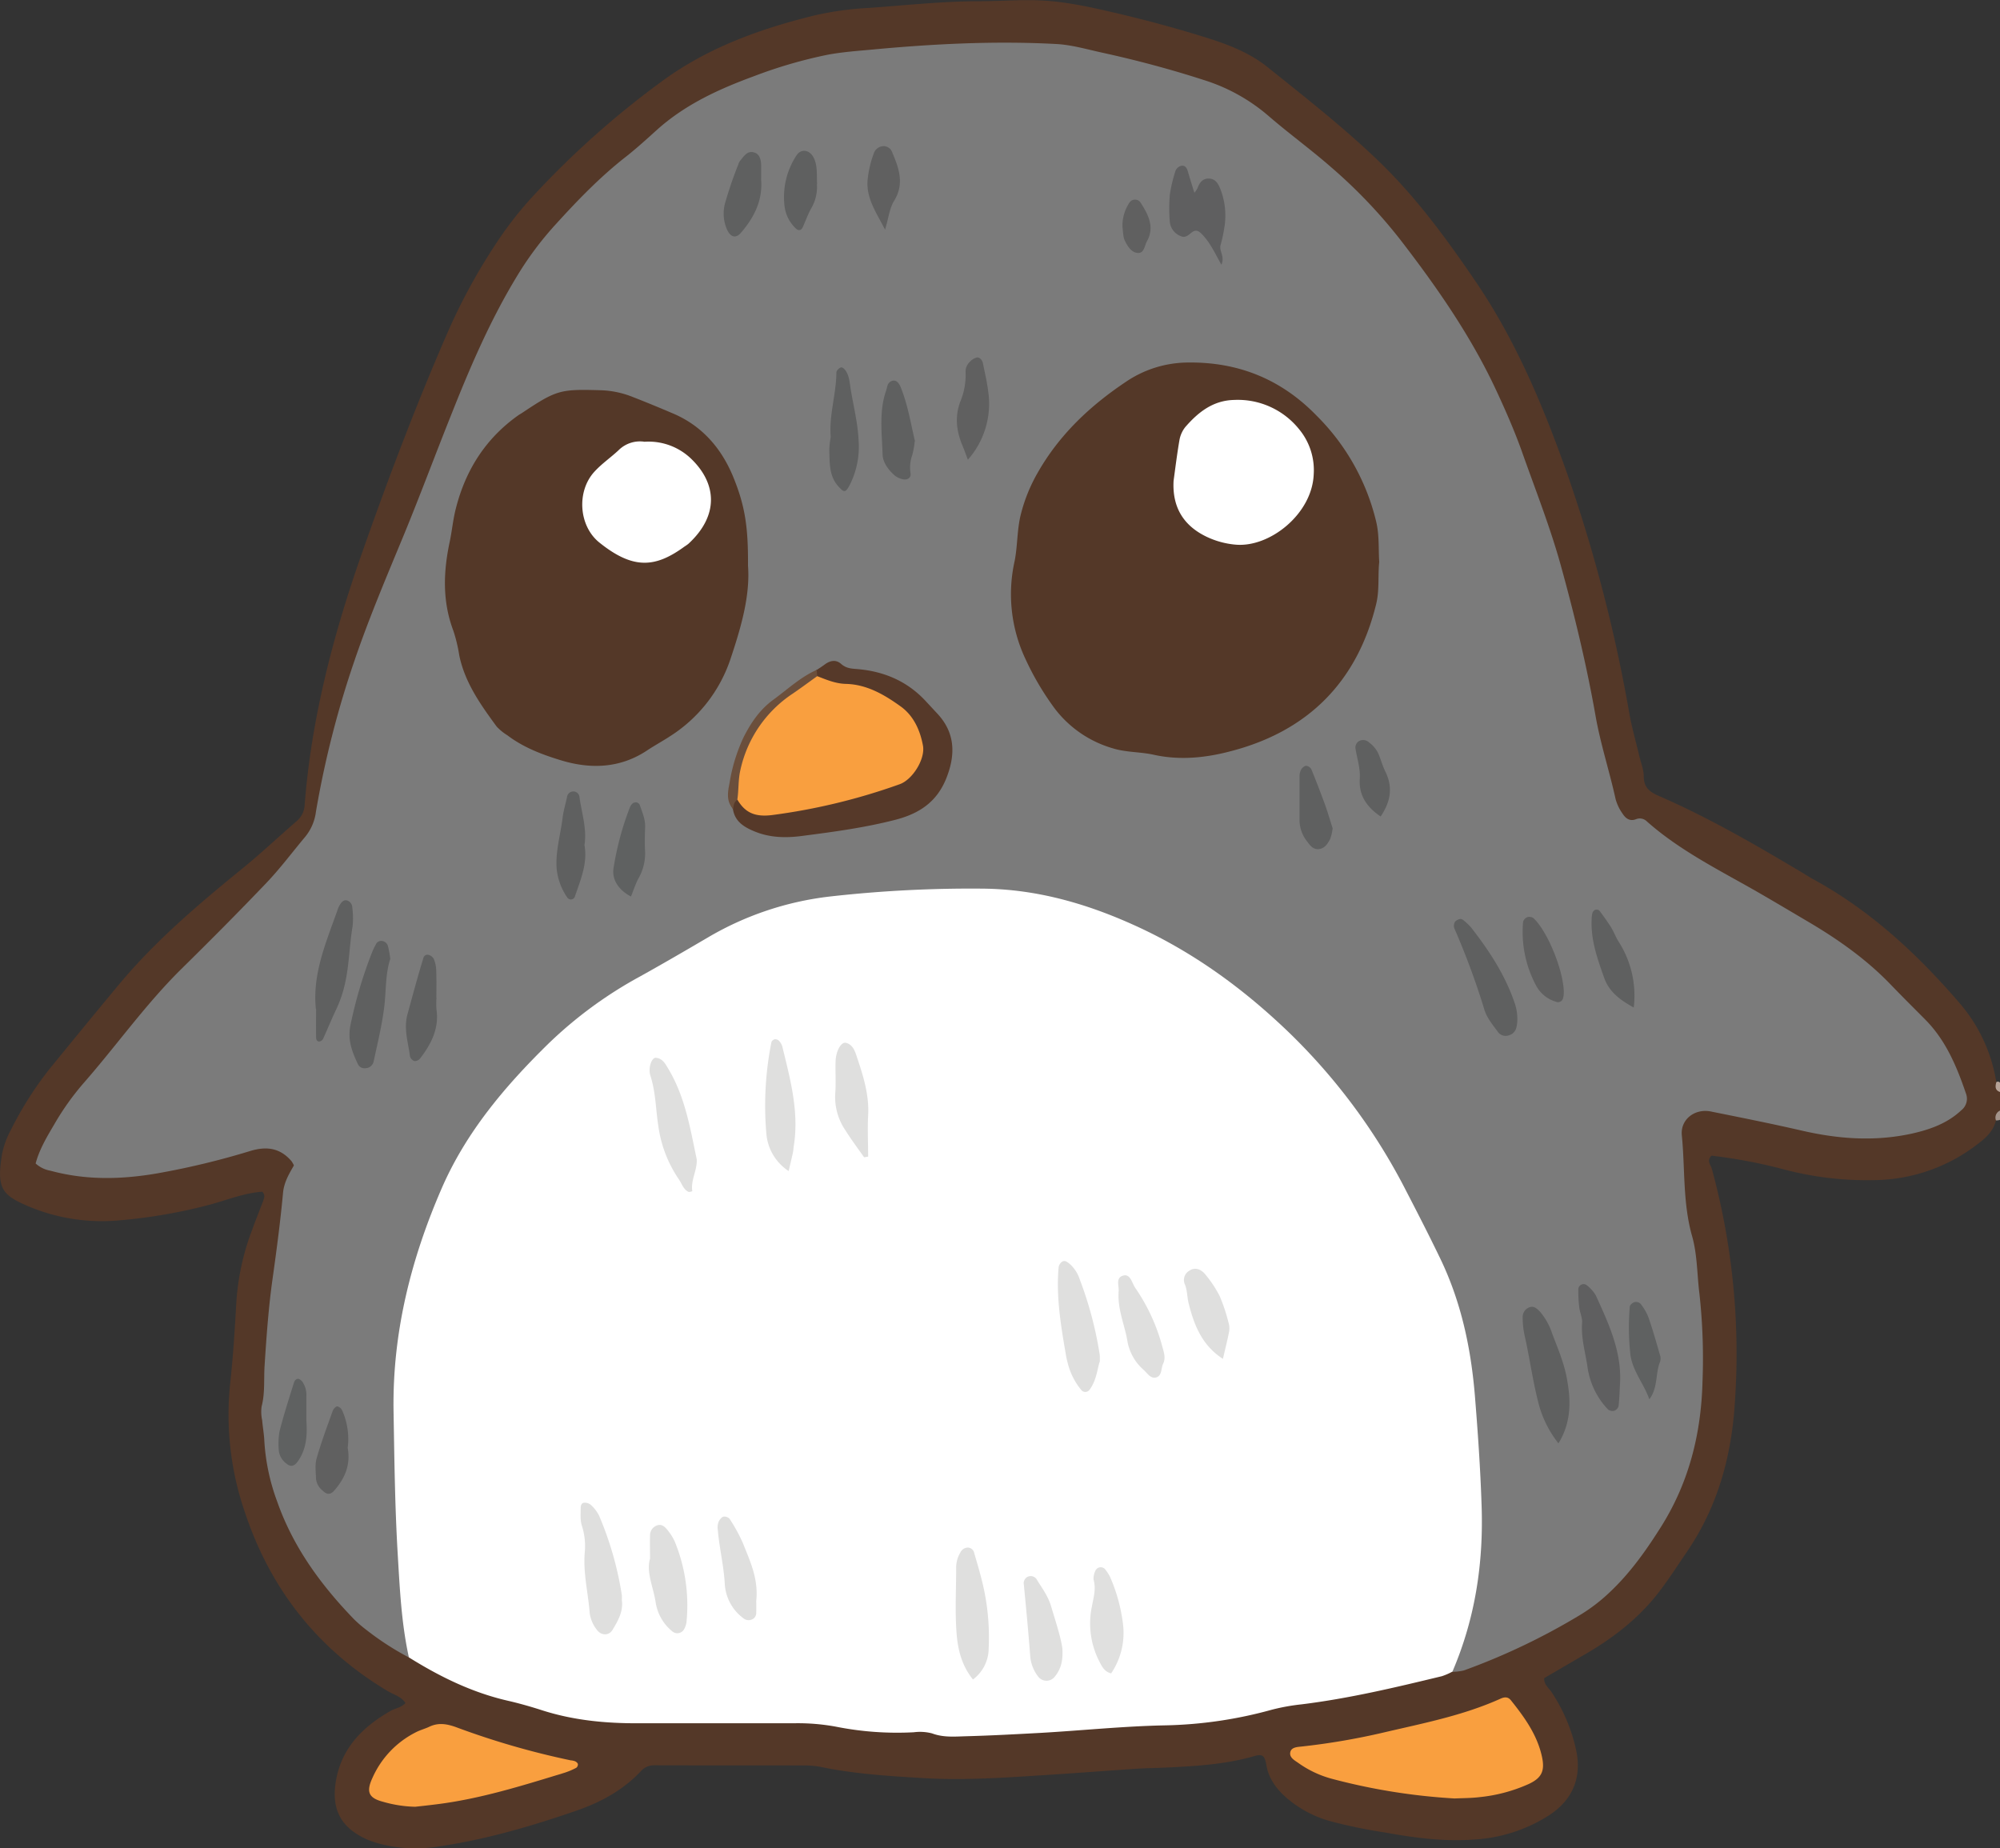 <svg xmlns="http://www.w3.org/2000/svg" viewBox="0 0 599.48 553.97"><rect x="0" y="0" width="599.48" height="553.97" fill="#333333" stroke="none"/><defs><style>.cls-1{fill:#543828;}.cls-1,.cls-10,.cls-11,.cls-12,.cls-13,.cls-14,.cls-2,.cls-3,.cls-4,.cls-5,.cls-6,.cls-7,.cls-8,.cls-9{fill-rule:evenodd;}.cls-2{fill:#b7a398;}.cls-3{fill:#a3948b;}.cls-4{fill:#7b7b7b;}.cls-5{fill:#fff;}.cls-6{fill:#f99f3f;}.cls-7{fill:#563929;}.cls-8{fill:#5f6060;}.cls-9{fill:#5f5f60;}.cls-10{fill:#606060;}.cls-11{fill:#5f6161;}.cls-12{fill:#6b4f3c;}.cls-13{fill:#dfdfde;}.cls-14{fill:#e0e0df;}</style></defs><title>Asset 6</title><g id="Layer_2" data-name="Layer 2"><g id="Layer_1-2" data-name="Layer 1"><path class="cls-1" d="M598.27,335.83c-.74,3.11-2.92,5.15-5.36,7a51.51,51.51,0,0,1-30.13,10.88,97.82,97.82,0,0,1-28.86-3.4A154.2,154.2,0,0,0,513,346.4c-1.56,1.56-.2,2.78.11,3.94A210.78,210.78,0,0,1,520,420.5c-1,15.93-5.1,31-14.23,44.44-3,4.4-5.87,8.9-9.15,13.07-5.84,7.34-13.19,13-21.24,17.69L462.85,503c-.11,1.93,1.37,2.92,2.22,4.2a50.9,50.9,0,0,1,7.31,17.15c1.87,8.33-.94,15.11-8.05,19.76a46.41,46.41,0,0,1-22.17,7.25c-9.07.71-18-.45-26.9-2.07a151,151,0,0,1-17-3.54,34,34,0,0,1-12.7-6.92c-3-2.66-5.3-5.72-6-9.86-.45-2.75-1.19-3.29-3.54-2.61-8.53,2.47-17.29,3-26.08,3.43-3.23.17-6.49.17-9.72.4-9.7.65-19.39,1.41-29.09,2-11.53.76-23.16,1.47-34.69.76-9.9-.59-19.85-1.21-29.63-3.17a25.22,25.22,0,0,0-4.81-.6c-15.28-.05-30.59,0-45.87-.05A5.26,5.26,0,0,0,192,531c-5.39,5.7-12.14,9.3-19.39,11.79-13.35,4.6-26.87,8.56-40.88,10.63a42.91,42.91,0,0,1-17.91-.76,32.16,32.16,0,0,1-3.94-1.36c-7.74-3.52-10.6-9-9.21-17.38,1.67-10,8.07-16.33,16.44-21.12,1.39-.79,3.11-.93,4.42-2.32-1.25-2-3.52-2.5-5.33-3.6-21-12.53-35.15-30.59-42.8-53.6a89.73,89.73,0,0,1-4.43-38.36c.88-8.05,1.39-16.13,1.85-24.21a74,74,0,0,1,4.84-22.3c1-2.81,2.16-5.62,3.21-8.42.31-.85.71-1.73-.23-2.78-5.36.34-10.52,2.47-15.76,3.88a157.28,157.28,0,0,1-28,4.77,56.61,56.61,0,0,1-26.5-4.34C.47,358.16-1,356.06.58,346.09a25.26,25.26,0,0,1,2.55-7.15A105.31,105.31,0,0,1,15,320.21c6.92-8.45,13.78-16.87,20.75-25.23,10.91-13.07,23.81-24,36.93-34.67,5.56-4.54,10.8-9.47,16.22-14.17a6.72,6.72,0,0,0,2.41-4.77c2-26,8.56-51.05,17.18-75.57,7.73-22,16-43.88,25.31-65.31a175.27,175.27,0,0,1,14.46-26.84,110.3,110.3,0,0,1,11-14.32,268,268,0,0,1,39.89-35.51c13.52-9.73,28.94-15.25,45-19.2a96.22,96.22,0,0,1,16.47-2.26c11.08-.8,22.14-2,33.28-2,6,0,12-.51,18.05-.23,7.2.34,14.21,1.84,21.18,3.46,9.92,2.29,19.73,4.93,29.42,8,6.24,2,12.25,4.42,17.35,8.5,11,8.82,22.14,17.55,32.4,27.3C423.82,58.28,433.15,70.93,442.05,84c12.39,18.11,20.69,38.09,27.95,58.7a457,457,0,0,1,18.37,71.09c.76,4.34,2,8.57,3,12.85.48,2,1.31,4,1.33,6.06,0,3.4,1.82,4.71,4.65,5.93C512,245,525.81,253,539.53,261.16c1.39.82,2.75,1.73,4.17,2.49,16.89,9.27,30.78,22.11,43.28,36.57a47.91,47.91,0,0,1,11.4,24.15c.59.91.17,2.19,1.1,2.95v5.56c-.93.76-.48,2.09-1.21,2.95Z"/><path class="cls-2" d="M599.48,327.32c-1.55-.54-1.44-1.7-1.1-2.95a.77.77,0,0,1,1.1.17v2.78Z"/><path class="cls-3" d="M598.27,335.83a2.32,2.32,0,0,1,1.21-2.95v2.77a2.92,2.92,0,0,1-1.21.18Z"/><path class="cls-4" d="M122.56,496.8a83.62,83.62,0,0,1-12.76-8.27,36.48,36.48,0,0,1-3.69-3.18c-9.92-10.26-18.22-21.6-23-35.2a62.67,62.67,0,0,1-3.88-18.26c-.09-2.07-.48-4.11-.65-6.18a12,12,0,0,1-.17-4.11c1.08-4.11.62-8.3.91-12.44.56-8.76,1.19-17.52,2.43-26.22,1.19-8.45,2.3-16.93,3.09-25.43.31-3.2,1.82-5.67,3.26-8.19a8.15,8.15,0,0,0-.73-1.28C84,344.13,80,343.48,75,345a234.63,234.63,0,0,1-27.61,6.66c-10.83,1.9-21.54,2.16-32.23-.74a8.92,8.92,0,0,1-4.48-2.18c1.11-4.19,3.38-8,5.59-11.73a79.14,79.14,0,0,1,8.84-12.42c9.9-11.31,18.6-23.67,29.37-34.27,8.59-8.45,17.09-17,25.4-25.71,4.14-4.34,7.74-9.19,11.62-13.81a14.74,14.74,0,0,0,3.2-7.51,289.63,289.63,0,0,1,11.68-45.64c4.34-12.7,9.58-25,14.71-37.41,4.85-11.77,9.27-23.7,14-35.52,5.64-14.23,11.62-28.26,19.56-41.42a98.12,98.12,0,0,1,12-16.15C173.15,60,179.9,53,187.58,47c3.26-2.56,6.35-5.39,9.44-8.17,8.45-7.57,18.54-12.16,29-16a140.35,140.35,0,0,1,22-6.41c4.34-.82,8.73-1.13,13.07-1.53,18.42-1.73,36.93-2.69,55.47-1.7,4.56.23,9.1,1.56,13.61,2.55,10.37,2.27,20.66,5,30.78,8.28A54.63,54.63,0,0,1,380.17,34.7c6.12,5.3,12.7,10.06,18.79,15.39A153,153,0,0,1,420,72.2c10.89,14.15,21.06,28.8,28.6,45.07,2.73,5.87,5.33,11.82,7.52,17.92,4,11.34,8.44,22.53,11.67,34.13,4.14,14.94,7.77,30,10.46,45.24,1.48,8.45,4.17,16.58,6,24.92a13.64,13.64,0,0,0,2.07,4.36c.88,1.39,2.16,2.47,4.08,1.7a3,3,0,0,1,3.21.65c10.14,9,22.31,14.89,33.93,21.6,5,2.89,10,5.87,15,8.82,8.79,5.22,17.07,11.11,24.18,18.51,3.38,3.51,6.84,6.94,10.27,10.4,6.23,6.24,9.52,14.12,12.3,22.28a4.39,4.39,0,0,1-1.42,5c-4.19,3.94-9.41,5.78-14.88,7-11.06,2.41-22,1.62-33-.93-9-2.07-18-3.86-27.12-5.7-4.82-1-9.22,2.33-8.76,7.12,1,10.09.25,20.29,3.09,30.27,1.56,5.47,1.47,11.45,2.18,17.15a177.57,177.57,0,0,1,.93,26.36c-.39,15.51-4,30.16-12.38,43.49-4.48,7.11-9.24,13.86-15.37,19.64a51.88,51.88,0,0,1-8.78,6.77,197.33,197.33,0,0,1-35,16.73,16.77,16.77,0,0,1-3.43.42c-1.73-2.29-.43-4.47.42-6.54,8.31-20.24,6.44-41.45,5.47-62.45-.45-9.67-.9-19.5-3.23-29-7.82-31.69-23.41-59.44-44.81-83.76a158.25,158.25,0,0,0-62.53-43.94c-19.34-7.43-39.26-8.62-59.5-6.75-6.47.63-12.93.63-19.39,1.36a109.19,109.19,0,0,0-43.63,15.2c-16.72,9.92-33.82,19.24-47.48,33.59-26.33,27.64-39.54,60.66-40.42,98.56-.57,24.74-.57,49.55,3.12,74.15.28,1.82.65,3.72-.82,5.27Z"/><path class="cls-5" d="M122.56,496.8c-2.24-10.23-2.73-20.6-3.35-31-.85-14.34-1-28.68-1.25-43-.34-23.35,5.22-45.44,14.46-66.67,7.34-16.86,19-30.61,32-43.34a126.24,126.24,0,0,1,27.36-20.07c6.89-3.83,13.69-7.79,20.46-11.76a93.05,93.05,0,0,1,36.6-12.25,377.71,377.71,0,0,1,45.75-2.35c15.76.14,30.59,4.31,44.9,10.74,17.55,7.85,32.8,18.88,46.63,32.15A180,180,0,0,1,421.5,357c3.51,6.77,7,13.58,10.31,20.46,6.18,12.9,9.1,26.68,10.27,40.85.88,10.83,1.64,21.69,2,32.57.65,17.38-1.84,34.13-8.73,50.17a19,19,0,0,1-3.15,1.37c-13.92,3.37-27.83,6.68-42.06,8.44a62.09,62.09,0,0,0-8.85,1.59,128.85,128.85,0,0,1-32.14,4.71c-12.48.25-24.89,1.55-37.36,2.26-7.37.4-14.74.8-22.14,1-3.4.09-6.86.43-10.26-.85a14.38,14.38,0,0,0-5.5-.34,94,94,0,0,1-23.45-1.7A63.17,63.17,0,0,0,238,516.53c-15.48,0-31,0-46.46,0-10,.06-19.84-.88-29.4-4-3.29-1.05-6.63-2-10-2.77-10.72-2.47-20.38-7.23-29.62-13Z"/><path class="cls-6" d="M436,539.07a183.55,183.55,0,0,1-36.91-5.93,31.17,31.17,0,0,1-10-4.76c-1.1-.76-2.63-1.59-2.35-3.12s2-1.61,3.37-1.75a206.53,206.53,0,0,0,24.58-4.2c11.88-2.78,23.93-5.1,35.15-10.18,1.22-.53,2.21-.53,3.06.54,4.06,5.08,7.83,10.29,9.27,16.81.94,4.26,0,6.44-4,8.28a47.52,47.52,0,0,1-14.66,3.91c-2.52.31-5.07.29-7.54.4Z"/><path class="cls-6" d="M124.48,541.56a37.6,37.6,0,0,1-9.58-1.47c-4.31-1.11-5.24-2.89-3.29-7.12a28,28,0,0,1,13.1-13.77c1.22-.63,2.61-1,3.83-1.56,2.69-1.33,5.13-1,8,0a238.89,238.89,0,0,0,34.5,10,4.84,4.84,0,0,1,1.33.28c.37.17.8.54.85.85a1.3,1.3,0,0,1-.48,1.1,21.47,21.47,0,0,1-3.83,1.59c-12.55,3.83-25.08,7.77-38.21,9.38-2.07.26-4.11.49-6.18.71Z"/><path class="cls-1" d="M413.39,168.61c-.4,4.22.11,8.39-.91,12.5-5.69,23.3-20.46,38-43.37,44-7.45,2-15.36,2.89-23.33,1.11-4-.88-8.27-.68-12.27-1.93a33.56,33.56,0,0,1-17.43-12,84.14,84.14,0,0,1-8.79-14.94,45.53,45.53,0,0,1-3.18-29.11c.91-4.51.71-9.16,1.79-13.72A48.85,48.85,0,0,1,311,141.76c6.44-11.36,15.59-20,26.28-27.18a33.48,33.48,0,0,1,18.88-5.92c15.19-.17,28,5.1,38.55,16a66.57,66.57,0,0,1,17.77,31.63c1,4.14.66,8.28.94,12.36Z"/><path class="cls-1" d="M224.21,169.6c.68,9.13-2.19,18.77-5.33,28.15a43.9,43.9,0,0,1-18.15,23c-2.12,1.39-4.36,2.61-6.49,4-8.33,5.67-17.46,5.87-26.56,3-5.44-1.67-10.94-3.8-15.62-7.37a15.26,15.26,0,0,1-3.2-2.61c-4.79-6.54-9.52-13.15-11.2-21.34a45.87,45.87,0,0,0-1.78-7.4c-3.32-8.79-3-17.66-1.08-26.64.71-3.38,1-6.86,1.9-10.21,2.92-11.37,8.9-20.75,18.57-27.64.37-.28.79-.48,1.16-.73,10.49-7,11.48-7.2,23.92-6.83a28.07,28.07,0,0,1,9.44,2.06c4.09,1.59,8.17,3.29,12.19,5,8.53,3.71,14.2,10.32,17.69,18.65,3.77,9.1,4.59,15.59,4.54,26.79Z"/><path class="cls-7" d="M244.84,200.78c.77-.51,1.56-1,2.3-1.56,1.64-1.22,3.37-1.64,5-.2s3.35,1.39,5.19,1.56c7.91.74,14.74,3.72,20.18,9.61l3.32,3.57c5.47,5.76,5.64,12.31,2.89,19.34s-7.85,10.68-15.28,12.61c-9.21,2.38-18.56,3.63-28,4.85-4.79.65-9.72.57-14.37-1.39-3.09-1.28-5.81-2.95-6.38-6.66-1-1.56-.76-2.69,1.14-3.23,5.35,3.63,11.17,3.43,17.2,2.32a158.09,158.09,0,0,0,28.12-7.45c8.62-3.32,10.69-10,5.39-17.64-4.25-6.18-10.91-8.22-17.77-9.63-3.41-.71-7-.94-9.22-4.14a1.73,1.73,0,0,1,.2-2Z"/><path class="cls-8" d="M467.11,432.6A32.38,32.38,0,0,1,461,420c-1.41-5.55-2.26-11.25-3.4-16.86-.25-1.36-.62-2.69-.85-4.06a24.78,24.78,0,0,1-.34-4.11,3.09,3.09,0,0,1,2.16-3.17c1.3-.4,2.18.51,3,1.33a19.12,19.12,0,0,1,3.69,6.63c1.64,4.28,3.48,8.62,4.33,13.1,1.25,6.52,1.56,13.18-2.43,19.73Z"/><path class="cls-9" d="M358,57.8a8.43,8.43,0,0,0,.94-1.39c.59-1.67,1.55-2.94,3.42-2.89s2.73,1.39,3.38,3A21.85,21.85,0,0,1,367,68.12a44.28,44.28,0,0,1-1.16,5.39c-.45,1.78,1.36,3.37.26,5.84-1.87-3.32-3.26-6.44-5.62-8.93-1.13-1.22-2-1.79-3.43-.63-.87.77-1.92,1.59-3.09,1a5.12,5.12,0,0,1-3.31-4.17,47,47,0,0,1,0-8.3,42.91,42.91,0,0,1,1.58-6.75,2.5,2.5,0,0,1,1.85-1.87c1.07-.2,1.64.57,1.92,1.53.6,2,1.19,4,2,6.52Z"/><path class="cls-9" d="M485.59,414.63c-.14,2.29-.17,4.59-.45,6.89a2.13,2.13,0,0,1-1.34,1.36,2.2,2.2,0,0,1-1.87-.46,23,23,0,0,1-6.12-12.89c-.65-4.28-1.93-8.51-1.59-13,.11-1.53-.68-3.12-.85-4.7a38.7,38.7,0,0,1-.28-5.48,1.58,1.58,0,0,1,2.52-1.13,11.21,11.21,0,0,1,2.72,3.06c3.8,8.36,7.77,16.73,7.26,26.31Z"/><path class="cls-8" d="M117,287.38c-1.53,4.54-1.22,9.64-1.85,14.6-.68,5.44-2,10.77-3.14,16.13a2.55,2.55,0,0,1-2.41,2.07,2.18,2.18,0,0,1-2.3-1.16c-1.73-3.75-3.2-7.23-2.24-11.8a132.84,132.84,0,0,1,6.44-21.71,21,21,0,0,1,1.19-2.49,1.71,1.71,0,0,1,1.61-1,2.16,2.16,0,0,1,2,1.61,30.65,30.65,0,0,1,.68,3.77Z"/><path class="cls-8" d="M94.69,302.49c-1.13-10.74,3.2-20.33,6.61-30.1a6.07,6.07,0,0,1,.62-1.25c.48-.82,1.19-1.53,2.18-1.22a2.29,2.29,0,0,1,1.5,2.15,24.11,24.11,0,0,1,.09,5.56c-1,5.87-1,11.88-2.41,17.74a35.62,35.62,0,0,1-2.49,7.15c-1.39,2.92-2.61,5.92-3.94,8.84a1.54,1.54,0,0,1-1,.8c-.93.14-1.1-.66-1.1-1.31-.06-2.78,0-5.55,0-8.36Z"/><path class="cls-8" d="M454.8,306.09a9.74,9.74,0,0,1-.31,2,3.12,3.12,0,0,1-2.35,2.27,2.82,2.82,0,0,1-3.12-1c-1.44-2-3.14-3.94-4-6.43a226.73,226.73,0,0,0-9.1-24.67,2.43,2.43,0,0,1,.17-1.92,2.55,2.55,0,0,1,1.65-.88c.34-.09.85.31,1.19.59a18.09,18.09,0,0,1,2,1.93c5.42,6.95,10.21,14.23,13.07,22.65a14.48,14.48,0,0,1,.79,5.5Z"/><path class="cls-8" d="M249,131c-.54-6.66,1.67-12.92,1.7-19.36,0-.51.71-1.24,1.24-1.47s1.11.37,1.54.93c1.21,1.82,1.21,4,1.58,6,.85,5,2.07,9.86,2.3,14.93a25.42,25.42,0,0,1-2.67,13.36c-1.21,2.26-1.64,2.32-3.23.59-3-3.2-2.75-7.14-2.89-11A24.5,24.5,0,0,1,249,131Z"/><path class="cls-8" d="M274.18,132.27a24.86,24.86,0,0,1-.76,4.19,11.1,11.1,0,0,0-.49,5.45c.2,1.24-.87,2-2.12,1.78a5.66,5.66,0,0,1-3-1.5c-1.72-1.62-3.17-3.66-3.26-5.92-.19-6.41-1.13-12.9,1.05-19.17.15-.42.23-.9.37-1.33a2.1,2.1,0,0,1,1.9-1.7c1,0,1.59.88,2,1.73,2.21,5.33,3.09,11,4.39,16.47Z"/><path class="cls-8" d="M130.83,299.09a23.48,23.48,0,0,0,0,3.46c.82,5.72-1.56,10.37-4.88,14.68a2.12,2.12,0,0,1-1.7.82,2.1,2.1,0,0,1-1.36-1.39c-.51-4.25-2-8.27-.7-12.84,1.53-5.55,3-11.11,4.7-16.61a1.26,1.26,0,0,1,1.59-1,2.63,2.63,0,0,1,1.53,1.19,9.71,9.71,0,0,1,.74,3.31c.11,2.78.05,5.56.05,8.34Z"/><path class="cls-8" d="M175.19,253.31c1,5.5-1.21,10.46-2.89,15.48a1.28,1.28,0,0,1-2.21.31,18.26,18.26,0,0,1-3.26-9c-.31-5.19,1.22-10.06,1.82-15.08.25-2,.88-4.05,1.3-6.07a1.91,1.91,0,0,1,1.84-1.72,1.83,1.83,0,0,1,1.9,1.67c.65,4.76,2.27,9.47,1.5,14.4Z"/><path class="cls-10" d="M290.11,137.8c-.68-1.79-1.05-2.87-1.5-3.94-1.87-4.37-2.52-8.71-.8-13.41a20.77,20.77,0,0,0,1.62-8.82,3.94,3.94,0,0,1,1.22-3.12,4.19,4.19,0,0,1,2.27-1.38c.85,0,1.56.9,1.73,1.87.53,2.72,1.19,5.41,1.53,8.13a25.32,25.32,0,0,1-6.07,20.67Z"/><path class="cls-8" d="M228.12,53.58c.59,6.32-2,11.51-6,16.16-1.56,1.81-3.09,1.39-4.17-.85a11.91,11.91,0,0,1-.62-8,121.63,121.63,0,0,1,4-11.68A3,3,0,0,1,222,48c1-1.2,1.95-2.78,3.82-2.36s2.24,2.1,2.33,3.77c0,1.36,0,2.75,0,4.17Z"/><path class="cls-8" d="M489.7,302c-4-2.21-7.4-4.65-8.9-9-2-5.64-4-11.26-3.72-17.35a8.19,8.19,0,0,1,.23-2,1.62,1.62,0,0,1,.82-.94,1.52,1.52,0,0,1,1.22.17c1.25,1.65,2.44,3.32,3.54,5.05.86,1.39,1.39,2.92,2.25,4.28A30,30,0,0,1,489.7,302Z"/><path class="cls-10" d="M468.72,297.44a6,6,0,0,1-.2,1.76,1.58,1.58,0,0,1-2.18,1.05,9.85,9.85,0,0,1-5.81-4.65,34,34,0,0,1-4-19.27,2.08,2.08,0,0,1,1.27-1.42,2.16,2.16,0,0,1,1.87.31c4.23,4,9,15.76,9.07,22.22Z"/><path class="cls-11" d="M189.14,268.73c-3.66-1.93-5.9-5.05-5.19-8.82A88.06,88.06,0,0,1,188.8,242a3.28,3.28,0,0,1,.77-1.14,1.57,1.57,0,0,1,1.19-.36,1.41,1.41,0,0,1,1,.76c.71,2.15,1.7,4.25,1.61,6.66s-.14,5.08,0,7.6a15.12,15.12,0,0,1-2.07,7.91c-.82,1.59-1.36,3.29-2.18,5.3Z"/><path class="cls-10" d="M104.22,434c.93,5.13-.88,9.18-4.06,12.81-1.08,1.25-2.21,1.25-3.43,0a5.17,5.17,0,0,1-2-3.52c-.06-2-.37-4.22.17-6.15,1.38-4.82,3.14-9.52,4.84-14.26.2-.56.88-1.3,1.34-1.33a2.17,2.17,0,0,1,1.47,1.19A21,21,0,0,1,104.22,434Z"/><path class="cls-11" d="M494.38,419.45c-1.62-4.65-4.94-8.34-5.67-13.3a73,73,0,0,1-.2-14.48c0-.51.82-1.19,1.36-1.36a2,2,0,0,1,1.84.45,15.45,15.45,0,0,1,2.41,4.14c1.28,3.71,2.35,7.45,3.43,11.22a3.18,3.18,0,0,1,.06,2c-1.48,3.55-.57,7.77-3.23,11.29Z"/><path class="cls-8" d="M244.87,55.22a12.71,12.71,0,0,1-1.73,7.26c-1,1.81-1.7,3.8-2.55,5.67-.48,1-1.3,1.1-2.13.25a10.92,10.92,0,0,1-3.31-6.69,22.67,22.67,0,0,1,3.63-15.19c1.36-2,3.77-1.64,5,.54,1.3,2.38,1,4.9,1.13,8.16Z"/><path class="cls-8" d="M399.44,248.35a14.16,14.16,0,0,1-.76,3.17c-.74,1.42-1.67,2.87-3.49,3-1.59.11-2.52-1.11-3.31-2.19a10.41,10.41,0,0,1-2.36-6.37c0-4.4,0-8.79,0-13.18a4.3,4.3,0,0,1,.43-2,2.5,2.5,0,0,1,1.47-1.25,2.09,2.09,0,0,1,1.62,1c1.41,3.4,2.72,6.86,4,10.31.93,2.58,1.7,5.25,2.43,7.49Z"/><path class="cls-11" d="M91.83,425.71c.23,3.74.31,8.33-2.61,12.39-1,1.42-2.15,1.67-3.4.57a5.59,5.59,0,0,1-2.27-4.11,21.82,21.82,0,0,1,.23-5.5c1.24-4.91,2.8-9.73,4.31-14.57.19-.63.71-1.36,1.47-1.17a2.71,2.71,0,0,1,1.33,1.25,7,7,0,0,1,.94,4v7.14Z"/><path class="cls-10" d="M265.28,68.83c-2.69-5.25-5.61-9.3-5.24-14.77a32,32,0,0,1,1.84-8A3.17,3.17,0,0,1,265,43.8a2.81,2.81,0,0,1,2.49,2c2,4.73,3.63,9.33.51,14.4-1.36,2.18-1.64,5.05-2.69,8.59Z"/><path class="cls-8" d="M413.81,244.72c-4.42-3-6.54-6.58-6.23-11.34.2-3-.77-5.87-1.25-8.79a2.27,2.27,0,0,1,.94-2.41,2.59,2.59,0,0,1,3.14.4,8.51,8.51,0,0,1,2.92,3.74c.68,1.7,1.17,3.49,2,5.13,2.18,4.57,1.53,8.79-1.48,13.27Z"/><path class="cls-12" d="M221,239.73c-1,.65-1.13,1.7-1.22,2.78-2.21-2.35-1.61-5.27-1.1-7.85a51.55,51.55,0,0,1,4.25-13.78c2.21-4.31,4.82-8.19,8.9-11.17,4.25-3.09,8.11-6.77,13-8.93,0,.65.06,1.28.12,1.93,0,2.15-1.54,3.32-3.07,4.31-10.91,7.06-18,16.52-19.21,29.79a3.73,3.73,0,0,1-1.68,2.92Z"/><path class="cls-10" d="M336.46,68.15a12.29,12.29,0,0,1,2-7.29,2,2,0,0,1,3.43-.11c2.27,3.54,4.28,7.26,1.9,11.57-.74,1.33-.82,3.62-2.72,3.51s-3.09-2-3.89-3.66c-.59-1.16-.51-2.66-.73-4Z"/><path class="cls-13" d="M186.39,479.6c.48,3.37-1.13,6.21-2.83,9-1.08,1.73-3.38,1.68-4.65-.08a10.3,10.3,0,0,1-2.16-5.05c-.45-5.95-1.95-11.82-1.5-17.86a20,20,0,0,0-.82-8.24c-.57-1.68-.37-3.63-.37-5.48,0-.65.28-1.47,1.13-1.47a2.82,2.82,0,0,1,1.85.6,11.08,11.08,0,0,1,2.52,3.26,99.29,99.29,0,0,1,6.83,23.84,12.47,12.47,0,0,1,0,1.5Z"/><path class="cls-13" d="M329.57,408.28c-.68,2.35-1,5.64-3,8.3a1.55,1.55,0,0,1-2.44.09,20.25,20.25,0,0,1-4.05-7.94,29.66,29.66,0,0,1-.71-3.37c-1.45-8.39-2.81-16.81-2.07-25.4a2.49,2.49,0,0,1,.9-1.67c.94-.74,1.73,0,2.44.56a10.48,10.48,0,0,1,3,4.63,111.45,111.45,0,0,1,6,22.64,18.1,18.1,0,0,1,0,2.16Z"/><path class="cls-13" d="M291.64,503.41c-3.54-4.39-4.56-9.24-4.93-14-.48-6.43-.11-12.95-.11-19.41a8.8,8.8,0,0,1,1.24-4.62,2.59,2.59,0,0,1,2.16-1.51,2,2,0,0,1,2,1.59c.77,2.67,1.56,5.3,2.24,8A69.66,69.66,0,0,1,296.35,494a11.73,11.73,0,0,1-4.71,9.41Z"/><path class="cls-13" d="M208.84,347.53c.17,3.29-1.87,6.24-1.33,9.5a2.11,2.11,0,0,1-1.13.22c-1.59-.76-2-2.49-2.92-3.79a37.27,37.27,0,0,1-6.13-15.93c-.79-5-.76-10.07-2.35-15-.82-2.52.4-5.59,1.62-5.47,2.12.2,2.92,2,3.88,3.57,4.9,8.3,6.43,17.66,8.36,26.87Z"/><path class="cls-13" d="M194.84,467.3c0-2.81-.06-4.88,0-7a3.14,3.14,0,0,1,2.24-3.12c1.33-.39,2.24.49,2.95,1.37a16.26,16.26,0,0,1,2.21,3.48,50.42,50.42,0,0,1,3.51,24.35,6.46,6.46,0,0,1-.68,1.93,2.31,2.31,0,0,1-3.51.71,13.89,13.89,0,0,1-5.05-8.85c-.71-4.5-2.83-8.9-1.7-12.89Z"/><path class="cls-13" d="M236.37,351a14.83,14.83,0,0,1-6.66-11.2,97.27,97.27,0,0,1,1.53-27.49,1.5,1.5,0,0,1,1-.8,1.55,1.55,0,0,1,1.16.37,4.27,4.27,0,0,1,1.08,1.76c2.38,9.78,5.07,19.53,3.46,29.79-.12.68-.12,1.36-.26,2-.37,1.67-.76,3.35-1.27,5.53Z"/><path class="cls-13" d="M318.43,494.05c.28,4.26-.68,6.55-2.33,8.59a3.13,3.13,0,0,1-4.84,0,11.51,11.51,0,0,1-2.47-6.35c-.54-7.09-1.22-14.21-1.9-21.29a2.17,2.17,0,0,1,1.05-2.33,2.14,2.14,0,0,1,2.95,1c1.59,2.53,3.34,4.91,4.19,7.88,1.39,4.65,2.9,9.24,3.35,12.5Z"/><path class="cls-13" d="M259,346.88c-1.85-2.64-3.8-5.22-5.5-7.94a17.7,17.7,0,0,1-3.15-11.14c.26-3.2,0-6.46.11-9.69s1.73-5.9,3.12-5.53c2.1.57,2.7,2.52,3.26,4.22,1.9,5.67,3.72,11.37,3.38,17.52-.23,4.11,0,8.25,0,12.36l-1.19.2Z"/><path class="cls-13" d="M335.24,387.47c.42-1.67-1.16-4.53,1.56-5.16,2.07-.45,2.49,2.27,3.48,3.72a56.49,56.49,0,0,1,8.05,17.37c.49,1.82,1.17,3.57.32,5.33-.68,1.39-.29,3.52-2,4.11s-2.75-1.25-3.89-2.27a14.73,14.73,0,0,1-4.87-8.81c-.83-4.71-2.87-9.19-2.61-14.29Z"/><path class="cls-13" d="M226.67,479.77c0,.71.06,2.1,0,3.48a2.12,2.12,0,0,1-1.33,2.19,2.49,2.49,0,0,1-2.58-.43A13.78,13.78,0,0,1,217.26,475c-.28-5.56-1.64-10.91-2.1-16.41a4.51,4.51,0,0,1,.34-2.67c.31-.54.85-1.22,1.39-1.33a2.18,2.18,0,0,1,1.79.65,51.11,51.11,0,0,1,4,7.29c2.09,5.33,4.7,10.6,4,17.29Z"/><path class="cls-14" d="M333.06,501.57c-2.07-.46-2.84-2.19-3.66-3.8a24.86,24.86,0,0,1-2.13-16.19c.51-2.75,1.31-5.33.51-8.13a5.34,5.34,0,0,1,.54-2.61,1.75,1.75,0,0,1,2.84-.57,13.14,13.14,0,0,1,1.53,2.3,50.39,50.39,0,0,1,3.88,13.92,21.66,21.66,0,0,1-3.51,15.08Z"/><path class="cls-13" d="M366.56,407.31c-6.38-4.13-8.7-10.31-10.32-16.83-.42-1.79-.36-3.66-1.05-5.42a3.22,3.22,0,0,1,1.37-4.22c1.47-1,3.37-.6,4.84,1.3a34.89,34.89,0,0,1,4.17,6.32,51.35,51.35,0,0,1,2.64,7.88,6.08,6.08,0,0,1,.22,2.73c-.51,2.63-1.19,5.24-1.87,8.24Z"/><path class="cls-5" d="M351.77,144.12c.56-4.11,1.07-8.25,1.78-12.33a8.78,8.78,0,0,1,1.7-3.75c3.86-4.45,8.28-8,14.63-8.16a23.56,23.56,0,0,1,19.5,8.76,19.22,19.22,0,0,1,4.39,13.55c-.48,11.91-13.23,22-23.44,21.06a25.28,25.28,0,0,1-8.64-2.35c-7-3.35-10.35-8.93-9.92-16.78Z"/><path class="cls-5" d="M193.19,132.41a18.39,18.39,0,0,1,14.21,5.33c7.4,7.31,8.16,16.78-1.08,25.28a13,13,0,0,1-1.14.8c-8.7,6.35-15.36,7-25.59-1.25-6.15-5-6.78-15.31-1.45-21.15,2.16-2.38,4.85-4.22,7.23-6.43a9.08,9.08,0,0,1,7.82-2.58Z"/><path class="cls-6" d="M221,239.73c.46-3,.23-6,.94-9a36.84,36.84,0,0,1,15.7-22.84c2.47-1.68,4.88-3.49,7.32-5.22,2.77,1.08,5.47,2.24,8.58,2.32,6.3.15,11.57,3.26,16.42,6.75,3.85,2.75,5.84,7.12,6.69,11.76.73,4-3.12,10.21-7,11.57a183.6,183.6,0,0,1-38.24,9.24c-4.88.6-8-.54-10.38-4.62Z"/></g></g></svg>